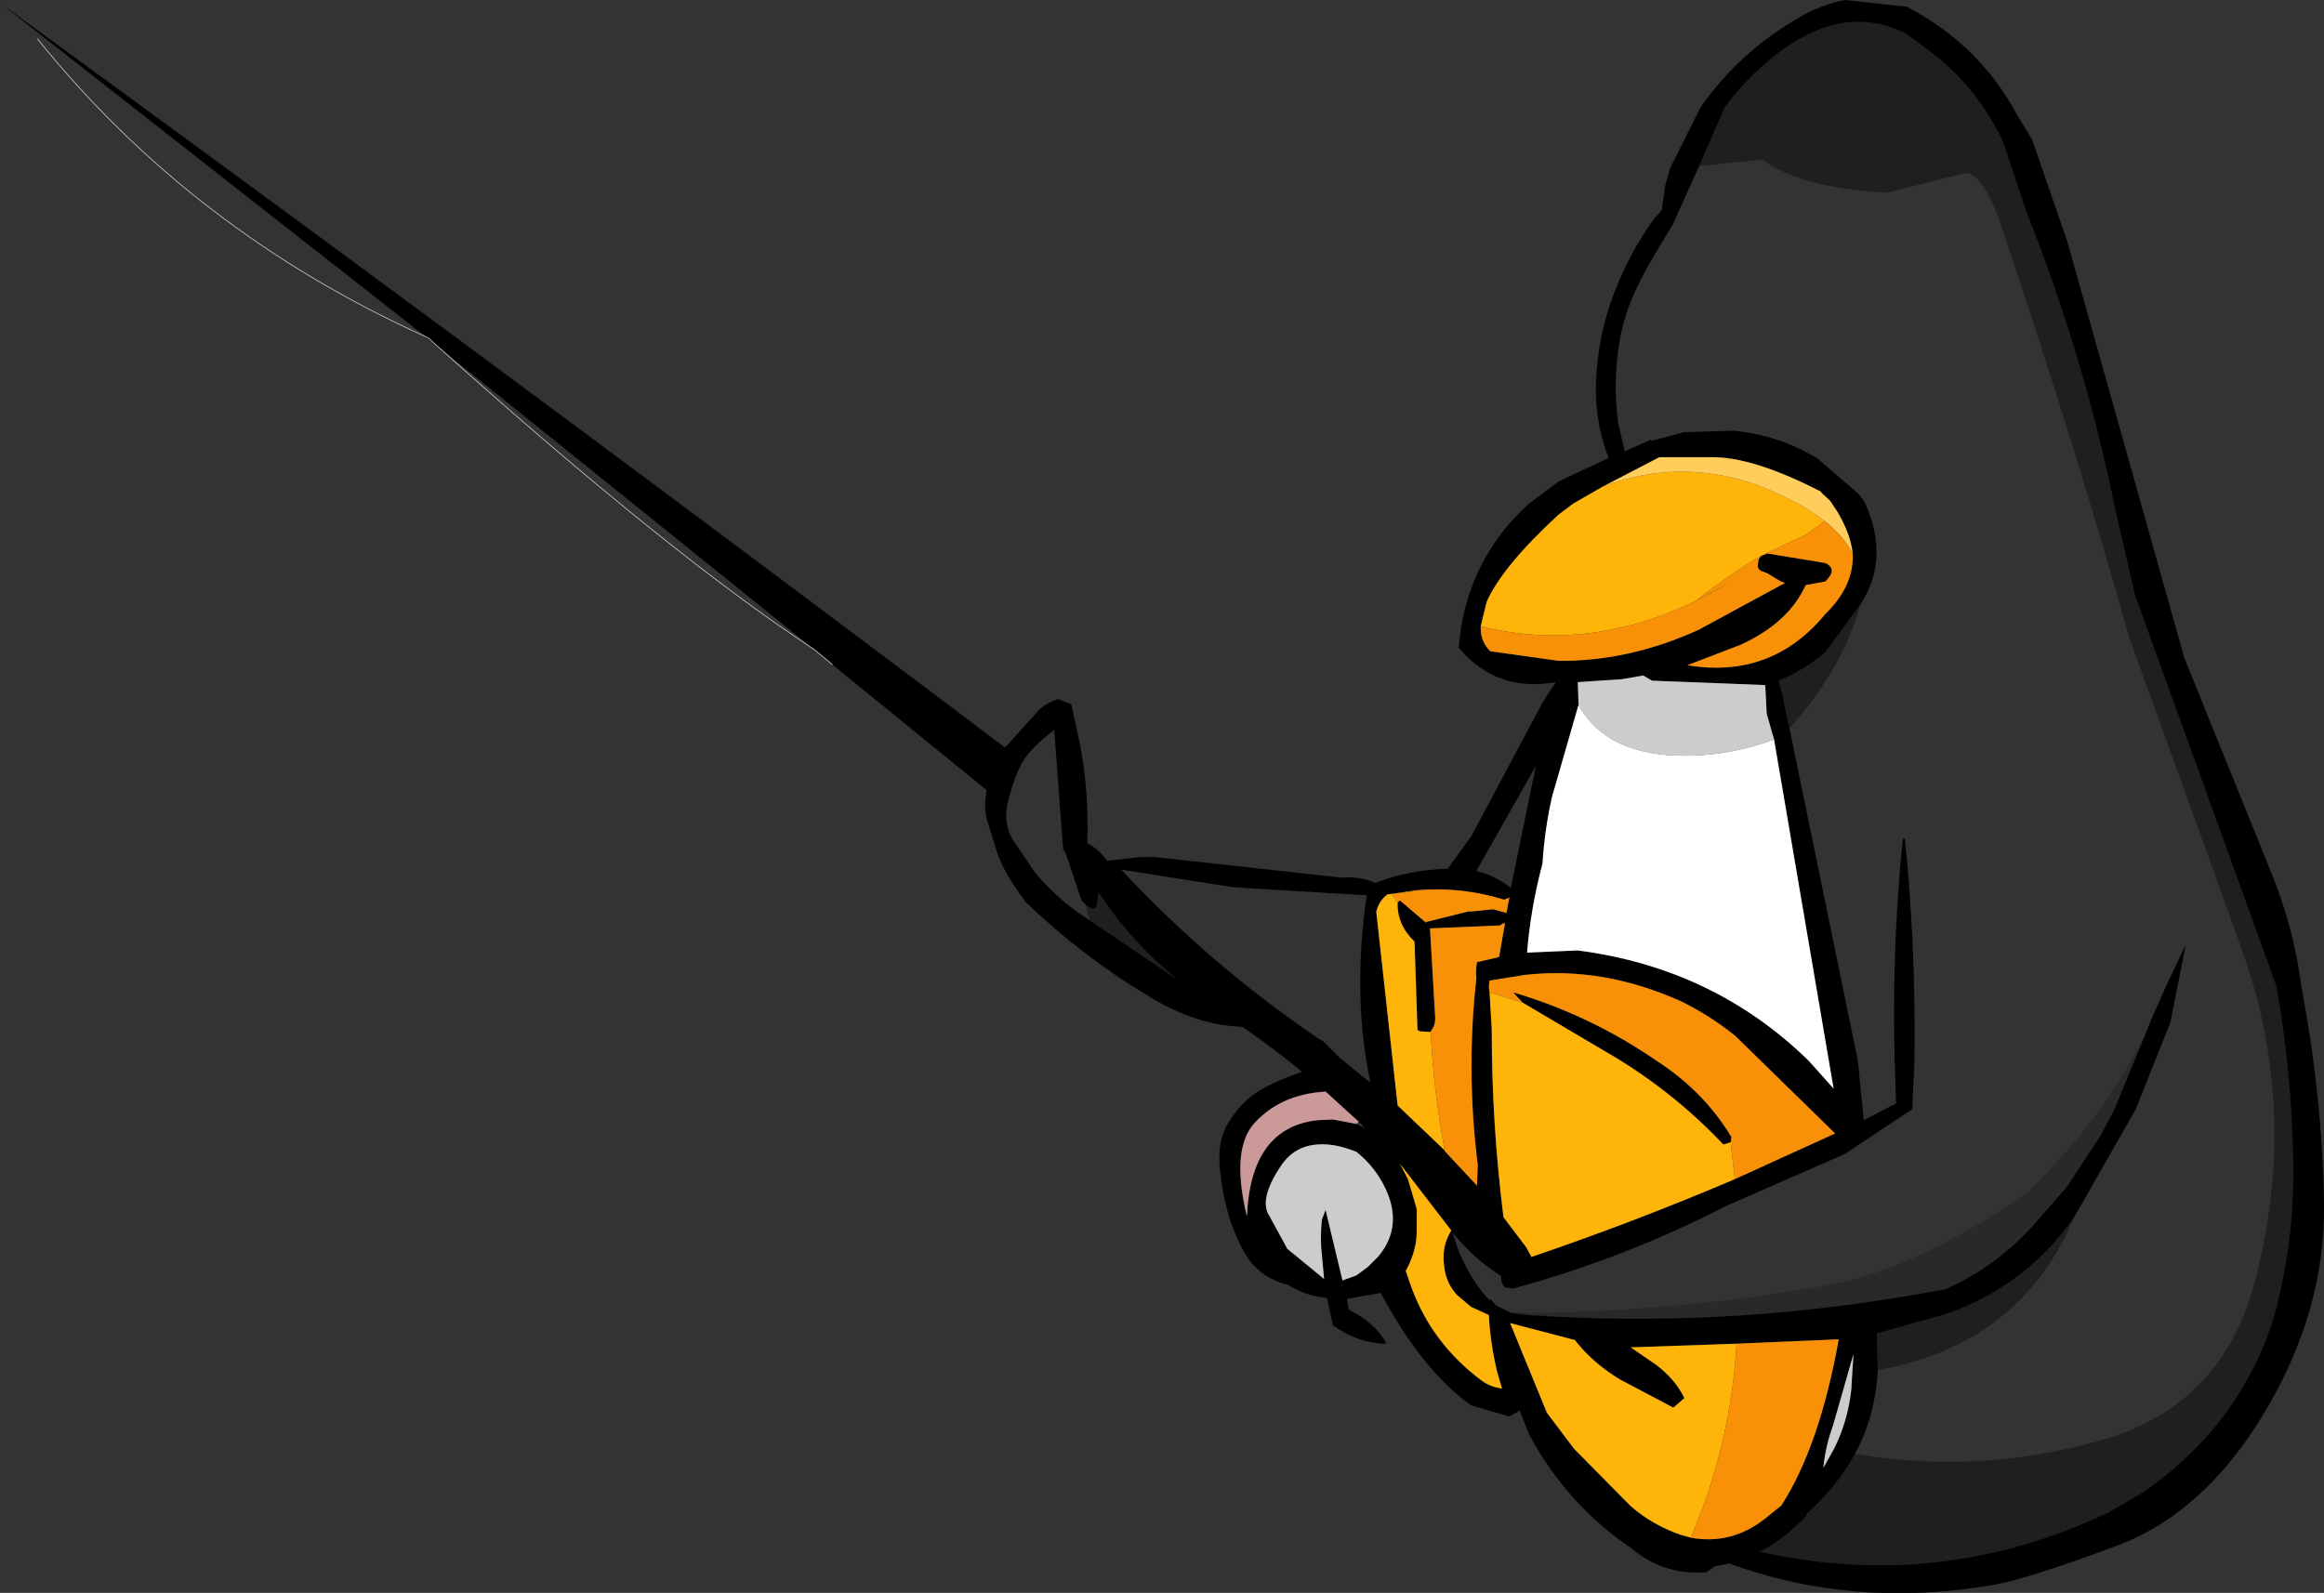 <?xml version="1.0" encoding="UTF-8" standalone="no"?>
<svg xmlns:xlink="http://www.w3.org/1999/xlink" height="108.35px" width="158.05px" xmlns="http://www.w3.org/2000/svg">
  <rect width="100%" height="100%" fill="#333333" stroke="none"/>
  <g transform="matrix(1.0, 0.0, 0.0, 1.0, 55.95, 46.9)">
    <path d="M59.6 -35.6 L61.35 -39.6 Q62.6 -41.3 64.25 -42.7 69.15 -46.9 73.7 -44.6 L75.1 -43.55 Q78.35 -41.2 80.2 -37.4 L80.35 -37.05 80.35 -37.0 81.8 -32.65 Q85.8 -22.6 87.9 -12.25 L89.25 -6.4 98.85 20.15 Q99.9 26.0 100.0 32.05 100.1 36.8 99.05 41.25 98.4 44.2 97.0 46.7 94.55 51.3 89.8 54.6 L87.5 55.95 Q76.05 61.4 63.75 58.65 65.4 57.8 66.9 56.2 L66.95 56.05 67.0 56.0 Q69.0 54.2 70.2 52.0 79.2 53.5 87.85 50.8 95.25 48.25 97.35 40.45 100.5 28.7 96.45 17.5 L88.85 -3.55 Q85.45 -15.75 80.15 -31.55 78.75 -35.6 77.4 -35.05 L72.4 -33.8 Q66.5 -34.1 63.9 -36.05 L59.6 -35.6 M71.75 46.3 L71.7 43.8 76.15 42.55 76.2 42.55 77.3 42.15 Q82.05 40.2 85.05 36.0 81.45 44.55 71.75 46.3 M65.75 2.65 L65.35 0.8 65.35 0.6 65.0 -0.6 Q66.75 -1.3 68.2 -2.55 L70.55 -5.75 Q69.45 -1.55 65.75 2.65 M17.9 14.65 Q18.5 15.15 18.65 14.65 L18.75 13.85 18.8 13.85 Q20.95 17.15 24.15 19.75 L18.15 15.7 17.9 14.65" fill="#000000" fill-opacity="0.4" fill-rule="evenodd" stroke="none"/>
    <path d="M70.2 52.0 Q69.0 54.2 67.0 56.0 L66.95 56.05 66.9 56.2 Q65.4 57.8 63.75 58.65 76.05 61.4 87.5 55.95 L89.8 54.6 Q94.55 51.3 97.0 46.7 98.4 44.2 99.05 41.25 100.1 36.8 100.0 32.05 99.9 26.0 98.85 20.15 L89.25 -6.4 87.9 -12.25 Q85.8 -22.6 81.8 -32.65 L80.35 -37.0 80.35 -37.05 80.2 -37.4 Q78.35 -41.2 75.1 -43.55 L73.7 -44.6 Q69.15 -46.9 64.25 -42.7 62.6 -41.3 61.35 -39.6 L59.6 -35.6 57.8 -31.6 Q55.8 -28.4 55.15 -26.85 54.55 -25.5 54.25 -24.0 53.7 -21.05 54.1 -18.1 L54.55 -16.2 56.35 -17.0 56.3 -16.9 58.4 -17.45 58.55 -17.5 61.95 -17.6 Q65.0 -17.3 67.5 -15.8 L67.55 -15.8 70.45 -13.3 70.8 -12.85 70.9 -12.65 Q72.6 -8.85 70.55 -5.75 L68.2 -2.55 Q66.75 -1.3 65.0 -0.6 L65.35 0.6 65.35 0.8 65.75 2.65 70.4 25.25 70.8 29.3 73.0 28.15 72.9 25.25 Q72.7 17.7 73.45 10.2 73.45 10.1 73.6 10.15 74.35 17.6 74.25 25.25 L74.1 28.55 69.5 31.6 61.4 35.15 Q54.5 38.7 46.95 40.75 L46.35 40.65 Q46.1 40.3 46.15 39.9 44.3 38.75 42.85 36.95 43.4 39.1 44.9 41.05 L45.35 41.55 45.45 41.5 45.75 41.85 45.9 41.95 46.8 42.4 47.9 42.55 Q61.2 43.45 74.35 41.15 L76.35 40.8 Q80.15 39.1 82.85 35.85 L84.6 33.85 86.9 30.35 87.85 28.55 89.95 23.45 90.35 22.45 91.35 20.2 92.7 17.35 91.65 22.65 89.3 28.55 85.05 36.0 Q82.05 40.2 77.3 42.15 L76.2 42.55 76.15 42.55 71.7 43.8 71.75 46.3 Q71.6 49.4 70.2 52.0 M-27.0 -24.0 L-55.95 -46.7 Q-24.35 -23.7 6.9 -0.2 L12.4 3.95 14.75 1.35 Q15.25 0.9 16.0 0.65 L16.9 1.0 17.45 3.5 Q18.1 6.7 18.0 10.2 L18.0 10.45 Q18.75 10.85 19.3 11.6 L19.35 11.65 21.55 11.4 22.6 11.4 35.3 12.8 Q36.55 12.7 37.55 13.15 L37.6 13.15 Q39.95 12.25 42.5 12.2 L44.1 10.0 48.95 0.9 49.85 -0.5 Q46.2 0.15 43.75 -2.3 L43.25 -2.85 43.4 -4.15 Q44.25 -9.25 48.05 -12.65 L50.05 -14.15 53.45 -15.75 Q52.45 -18.3 52.6 -21.15 52.75 -24.15 53.8 -26.9 54.85 -29.7 56.6 -32.1 L56.95 -32.45 56.95 -32.55 57.05 -32.55 57.3 -34.3 57.65 -35.5 59.7 -39.6 Q62.35 -43.4 66.55 -45.8 68.0 -46.6 69.5 -46.9 L73.7 -46.45 Q78.65 -43.9 81.25 -39.05 L82.25 -37.4 84.65 -30.45 92.6 -2.15 98.55 12.55 Q100.05 16.25 100.55 20.15 102.0 27.8 102.1 35.0 102.2 42.2 98.1 49.1 94.0 56.0 88.0 58.25 81.95 60.5 79.65 60.9 70.15 62.55 61.65 59.45 L60.65 59.65 60.1 60.05 Q57.15 60.25 55.05 58.45 50.65 55.5 48.05 50.7 L47.4 49.05 46.7 49.45 44.1 48.7 Q40.75 46.3 37.95 41.05 L35.65 41.45 35.75 42.05 35.8 42.2 Q37.6 43.1 38.35 44.5 36.45 44.5 34.7 43.25 L34.3 41.4 33.75 41.3 33.65 41.3 Q32.5 41.05 31.65 40.5 30.2 40.15 29.25 39.1 28.6 38.4 27.95 36.75 27.3 35.1 27.05 32.95 26.75 30.8 27.6 29.45 28.45 28.05 29.75 27.25 30.65 26.75 31.65 26.35 L32.6 26.0 Q30.65 24.4 28.55 22.95 25.6 22.85 22.65 21.15 17.85 18.35 13.8 14.45 12.3 12.45 11.85 11.05 L11.15 8.8 Q10.95 8.0 11.15 6.85 L0.65 -1.7 -0.55 -2.7 -26.2 -23.35 -27.0 -24.0 -26.8 -23.9 -26.2 -23.35 -26.8 -23.9 -27.0 -24.0 M53.05 -13.8 L51.05 -12.65 50.05 -11.9 Q46.2 -8.35 45.15 -5.95 L44.75 -4.3 44.75 -4.15 Q44.75 -3.25 45.4 -2.6 L50.05 -1.95 Q54.8 -1.9 59.55 -4.05 L65.45 -7.25 65.15 -7.35 64.25 -7.9 63.85 -8.05 Q63.55 -8.2 63.6 -8.5 L63.65 -8.85 63.75 -9.0 63.85 -9.1 64.25 -9.25 68.2 -8.6 Q68.9 -8.25 68.45 -7.65 L68.2 -7.35 66.85 -7.1 Q65.7 -4.55 62.45 -3.05 L58.8 -1.65 Q64.55 -0.7 68.2 -5.15 70.15 -7.05 70.05 -9.25 69.9 -10.6 69.0 -12.1 L68.5 -12.85 67.9 -13.4 67.9 -13.45 Q63.25 -15.85 60.4 -15.8 L56.9 -15.8 53.05 -13.8 M64.7 3.4 L64.2 1.65 64.1 -0.3 56.4 -0.6 55.8 -0.95 54.35 -0.7 51.35 -0.5 51.4 0.9 51.4 1.05 49.6 7.3 Q49.1 9.5 48.95 11.85 48.15 14.85 47.9 17.9 L51.35 17.75 Q60.6 18.95 67.05 25.25 L68.75 27.15 64.7 3.4 M44.45 12.35 Q45.75 12.65 46.8 13.5 L48.5 5.2 44.45 12.35 M42.3 31.35 L42.3 31.4 44.5 33.75 44.55 32.35 Q43.75 25.95 44.45 19.7 L44.45 19.6 Q44.4 19.05 44.5 18.55 L46.0 18.2 46.4 15.9 46.3 15.9 46.05 16.05 41.3 16.25 41.65 22.25 Q41.7 22.8 41.35 23.25 L41.35 23.3 40.6 23.25 40.45 23.15 40.25 17.15 Q39.05 16.0 39.1 14.5 L39.25 14.35 40.9 15.75 41.0 15.85 41.1 15.8 43.9 15.1 44.1 15.1 45.6 14.95 46.5 15.2 46.7 14.15 46.35 14.3 Q43.45 13.4 40.45 13.65 L38.7 13.9 38.4 13.95 Q37.85 14.35 37.65 15.1 L37.65 15.15 39.1 28.3 42.3 31.35 M45.35 20.6 L45.5 23.1 Q45.5 29.6 46.3 35.9 L47.85 37.95 48.2 38.6 Q55.25 36.2 62.05 33.3 L68.85 30.2 62.05 23.55 Q60.3 22.15 58.35 21.2 53.1 18.85 47.9 19.4 L47.85 19.4 45.35 19.8 45.3 20.2 45.35 20.6 M61.75 30.8 L61.25 30.95 Q57.65 27.15 53.1 24.55 L47.6 21.3 46.95 20.6 Q52.2 22.15 56.7 25.25 59.95 27.35 61.8 30.45 L61.75 30.8 M62.15 44.5 L54.95 44.75 56.7 45.95 Q58.0 46.95 58.6 48.2 L57.85 48.85 54.25 46.95 Q52.4 45.85 51.15 44.25 L46.75 43.1 49.25 49.2 51.1 51.65 54.95 55.55 Q56.45 56.85 58.35 57.5 L59.05 57.7 Q61.85 58.2 64.15 56.35 L65.2 55.5 Q67.8 51.45 69.1 44.2 L62.15 44.5 M43.15 41.2 Q42.35 40.35 42.25 39.1 42.1 37.85 42.75 36.8 L39.25 32.25 39.8 33.3 40.4 35.35 40.4 36.65 Q40.45 38.1 39.65 39.55 L40.05 40.7 Q41.45 44.5 44.8 47.0 45.4 47.45 46.2 47.55 L45.85 46.35 Q45.4 44.4 45.3 42.55 L44.1 42.0 43.15 41.2 M70.1 45.2 L68.7 50.1 Q68.2 51.45 68.05 52.95 L68.75 51.7 Q69.7 49.85 69.95 47.65 L70.1 45.2 M34.05 23.95 L35.15 25.05 37.25 26.75 Q36.0 20.85 37.0 14.0 L27.9 13.45 20.3 12.25 Q26.3 18.7 33.65 23.7 L34.05 23.95 M17.9 14.65 L17.6 14.35 16.55 11.2 16.35 10.85 15.75 2.75 Q14.1 4.0 13.55 5.0 13.0 6.0 12.6 7.65 12.2 9.3 13.15 10.55 L14.4 12.4 Q16.0 14.35 18.15 15.7 L24.15 19.75 Q20.95 17.15 18.8 13.85 L18.7 13.75 18.75 13.85 18.65 14.65 Q18.5 15.15 17.9 14.65 M36.45 29.4 L34.2 27.35 33.65 27.4 Q31.1 27.7 29.5 29.35 27.7 31.1 28.85 35.85 29.1 29.8 33.65 29.3 L34.7 29.25 36.3 29.55 36.9 29.85 36.45 29.4 M34.2 35.4 L35.35 40.2 36.3 39.85 37.05 39.3 37.8 38.55 Q39.5 36.5 38.25 33.9 37.55 32.45 36.3 31.45 34.8 30.85 33.65 30.95 32.1 31.05 31.2 32.35 29.6 34.7 30.4 35.85 L31.6 38.05 34.1 40.1 33.9 37.95 Q33.85 37.0 33.95 36.05 L34.2 35.4" fill="#000000" fill-rule="evenodd" stroke="none"/>
    <path d="M44.75 -4.3 L45.15 -5.95 Q46.2 -8.35 50.05 -11.9 L51.05 -12.65 53.05 -13.8 Q58.2 -15.75 63.45 -13.95 66.2 -12.9 67.95 -11.6 L68.15 -11.45 66.9 -10.55 63.85 -9.1 Q61.85 -7.95 59.4 -6.05 62.95 -7.95 60.4 -6.55 52.55 -2.35 44.75 -4.3 M42.3 31.35 L39.1 28.3 37.65 15.15 37.65 15.1 Q37.85 14.35 38.4 13.95 L38.7 13.9 40.45 13.65 40.45 13.7 38.7 13.9 39.1 14.5 Q39.05 16.0 40.25 17.15 L40.45 23.15 40.6 23.25 41.35 23.3 Q41.55 27.35 42.3 31.35 M41.1 15.8 L41.0 15.85 40.9 15.75 41.1 15.8 M62.05 33.3 Q55.25 36.2 48.2 38.6 L47.85 37.95 46.3 35.9 Q45.5 29.6 45.5 23.1 L45.35 20.6 47.6 21.3 53.1 24.55 Q57.65 27.15 61.25 30.95 L61.75 30.8 62.0 33.05 62.05 33.3 M43.15 41.2 L44.1 42.0 45.3 42.55 Q45.4 44.4 45.85 46.35 L46.2 47.55 Q45.4 47.45 44.8 47.0 41.45 44.5 40.05 40.7 L39.65 39.55 Q40.45 38.1 40.4 36.65 L40.4 35.35 39.8 33.3 39.25 32.25 42.75 36.8 Q42.1 37.85 42.25 39.1 42.35 40.35 43.15 41.2 M59.05 57.7 L58.35 57.5 Q56.45 56.85 54.95 55.55 L51.1 51.65 49.25 49.2 46.75 43.1 51.15 44.25 Q52.4 45.85 54.25 46.95 L57.85 48.85 58.6 48.2 Q58.0 46.95 56.7 45.95 L54.95 44.75 62.15 44.5 Q61.85 49.95 60.0 55.25 L59.05 57.7" fill="#ffb409" fill-rule="evenodd" stroke="none"/>
    <path d="M68.15 -11.45 L67.95 -11.6 Q66.2 -12.9 63.45 -13.95 58.2 -15.75 53.05 -13.8 L56.9 -15.8 60.4 -15.8 Q63.25 -15.85 67.9 -13.45 L67.9 -13.4 68.5 -12.85 69.0 -12.1 Q69.9 -10.6 70.05 -9.25 69.4 -10.45 68.15 -11.45" fill="#ffcd5b" fill-rule="evenodd" stroke="none"/>
    <path d="M44.75 -4.3 Q52.55 -2.35 60.4 -6.55 62.95 -7.95 59.4 -6.05 61.85 -7.95 63.85 -9.1 L66.9 -10.55 68.15 -11.45 Q69.4 -10.45 70.05 -9.25 70.15 -7.05 68.2 -5.15 64.55 -0.7 58.8 -1.65 L62.45 -3.05 Q65.7 -4.55 66.85 -7.1 L68.2 -7.35 68.45 -7.65 Q68.9 -8.25 68.2 -8.6 L64.25 -9.25 63.85 -9.1 63.75 -9.0 63.65 -8.85 63.6 -8.5 Q63.55 -8.2 63.85 -8.05 L64.25 -7.9 65.15 -7.35 65.45 -7.25 59.55 -4.05 Q54.8 -1.9 50.05 -1.95 L45.4 -2.6 Q44.75 -3.25 44.75 -4.15 L44.75 -4.3 M41.35 23.3 L41.35 23.25 Q41.7 22.8 41.65 22.25 L41.3 16.25 46.05 16.05 46.3 15.9 46.4 15.9 46.0 18.2 44.5 18.55 Q44.4 19.05 44.45 19.6 L44.45 19.7 Q43.75 25.95 44.55 32.35 L44.5 33.75 42.3 31.4 42.3 31.35 Q41.55 27.35 41.35 23.3 M40.45 13.65 Q43.45 13.4 46.35 14.3 L46.7 14.15 46.5 15.2 45.6 14.95 44.1 15.1 43.9 15.1 41.1 15.8 40.9 15.75 39.25 14.35 39.1 14.5 38.7 13.9 40.45 13.7 40.45 13.65 M45.35 20.6 L45.3 20.2 45.35 19.8 47.85 19.4 47.9 19.4 Q53.1 18.85 58.35 21.2 60.3 22.15 62.05 23.55 L68.85 30.2 62.05 33.3 62.0 33.05 61.75 30.8 61.8 30.45 Q59.95 27.35 56.7 25.25 52.2 22.15 46.95 20.6 L47.6 21.3 45.35 20.6 M62.15 44.5 L69.1 44.2 Q67.8 51.45 65.2 55.5 L64.15 56.35 Q61.85 58.2 59.05 57.7 L60.0 55.25 Q61.85 49.95 62.15 44.5" fill="#f99108" fill-rule="evenodd" stroke="none"/>
    <path d="M51.4 1.05 L51.4 0.9 51.35 -0.5 54.35 -0.7 55.8 -0.95 56.4 -0.6 64.1 -0.3 64.2 1.65 64.7 3.4 Q61.05 4.75 57.3 4.45 53.05 4.05 51.4 1.05 M70.1 45.2 L69.95 47.65 Q69.7 49.85 68.75 51.7 L68.05 52.95 Q68.2 51.45 68.7 50.1 L70.1 45.2 M34.2 35.4 L33.95 36.05 Q33.85 37.0 33.9 37.95 L34.1 40.1 31.6 38.05 30.4 35.85 Q29.6 34.7 31.2 32.35 32.1 31.05 33.65 30.95 34.8 30.85 36.3 31.45 37.55 32.45 38.25 33.9 39.5 36.5 37.8 38.55 L37.05 39.3 36.3 39.85 35.35 40.2 34.2 35.4" fill="#cccccc" fill-rule="evenodd" stroke="none"/>
    <path d="M89.95 23.45 L87.85 28.55 86.9 30.35 84.6 33.85 82.85 35.85 Q80.15 39.1 76.35 40.8 L74.35 41.15 Q61.2 43.45 47.9 42.55 L46.8 42.4 Q57.25 42.45 68.2 40.55 74.35 39.45 81.9 34.25 87.15 29.1 89.95 23.45" fill="#000000" fill-opacity="0.2" fill-rule="evenodd" stroke="none"/>
    <path d="M51.4 1.05 Q53.05 4.05 57.3 4.45 61.05 4.75 64.7 3.4 L68.75 27.15 67.05 25.25 Q60.6 18.95 51.35 17.75 L47.9 17.9 Q48.15 14.85 48.95 11.85 49.1 9.5 49.6 7.3 L51.4 1.05" fill="#ffffff" fill-rule="evenodd" stroke="none"/>
    <path d="M36.45 29.4 L36.3 29.55 34.7 29.25 33.65 29.3 Q29.1 29.8 28.85 35.85 27.7 31.1 29.5 29.35 31.1 27.7 33.65 27.4 L34.2 27.35 36.45 29.4" fill="#cc9999" fill-rule="evenodd" stroke="none"/>
    <path d="M0.65 -1.7 L-0.55 -2.7 Q-10.5 -9.25 -26.2 -23.35 L-26.8 -23.9 -27.0 -24.0 Q-42.85 -31.15 -53.4 -44.25" fill="none" stroke="#cccccc" stroke-linecap="round" stroke-linejoin="round" stroke-width="0.05"/>
  </g>
</svg>
